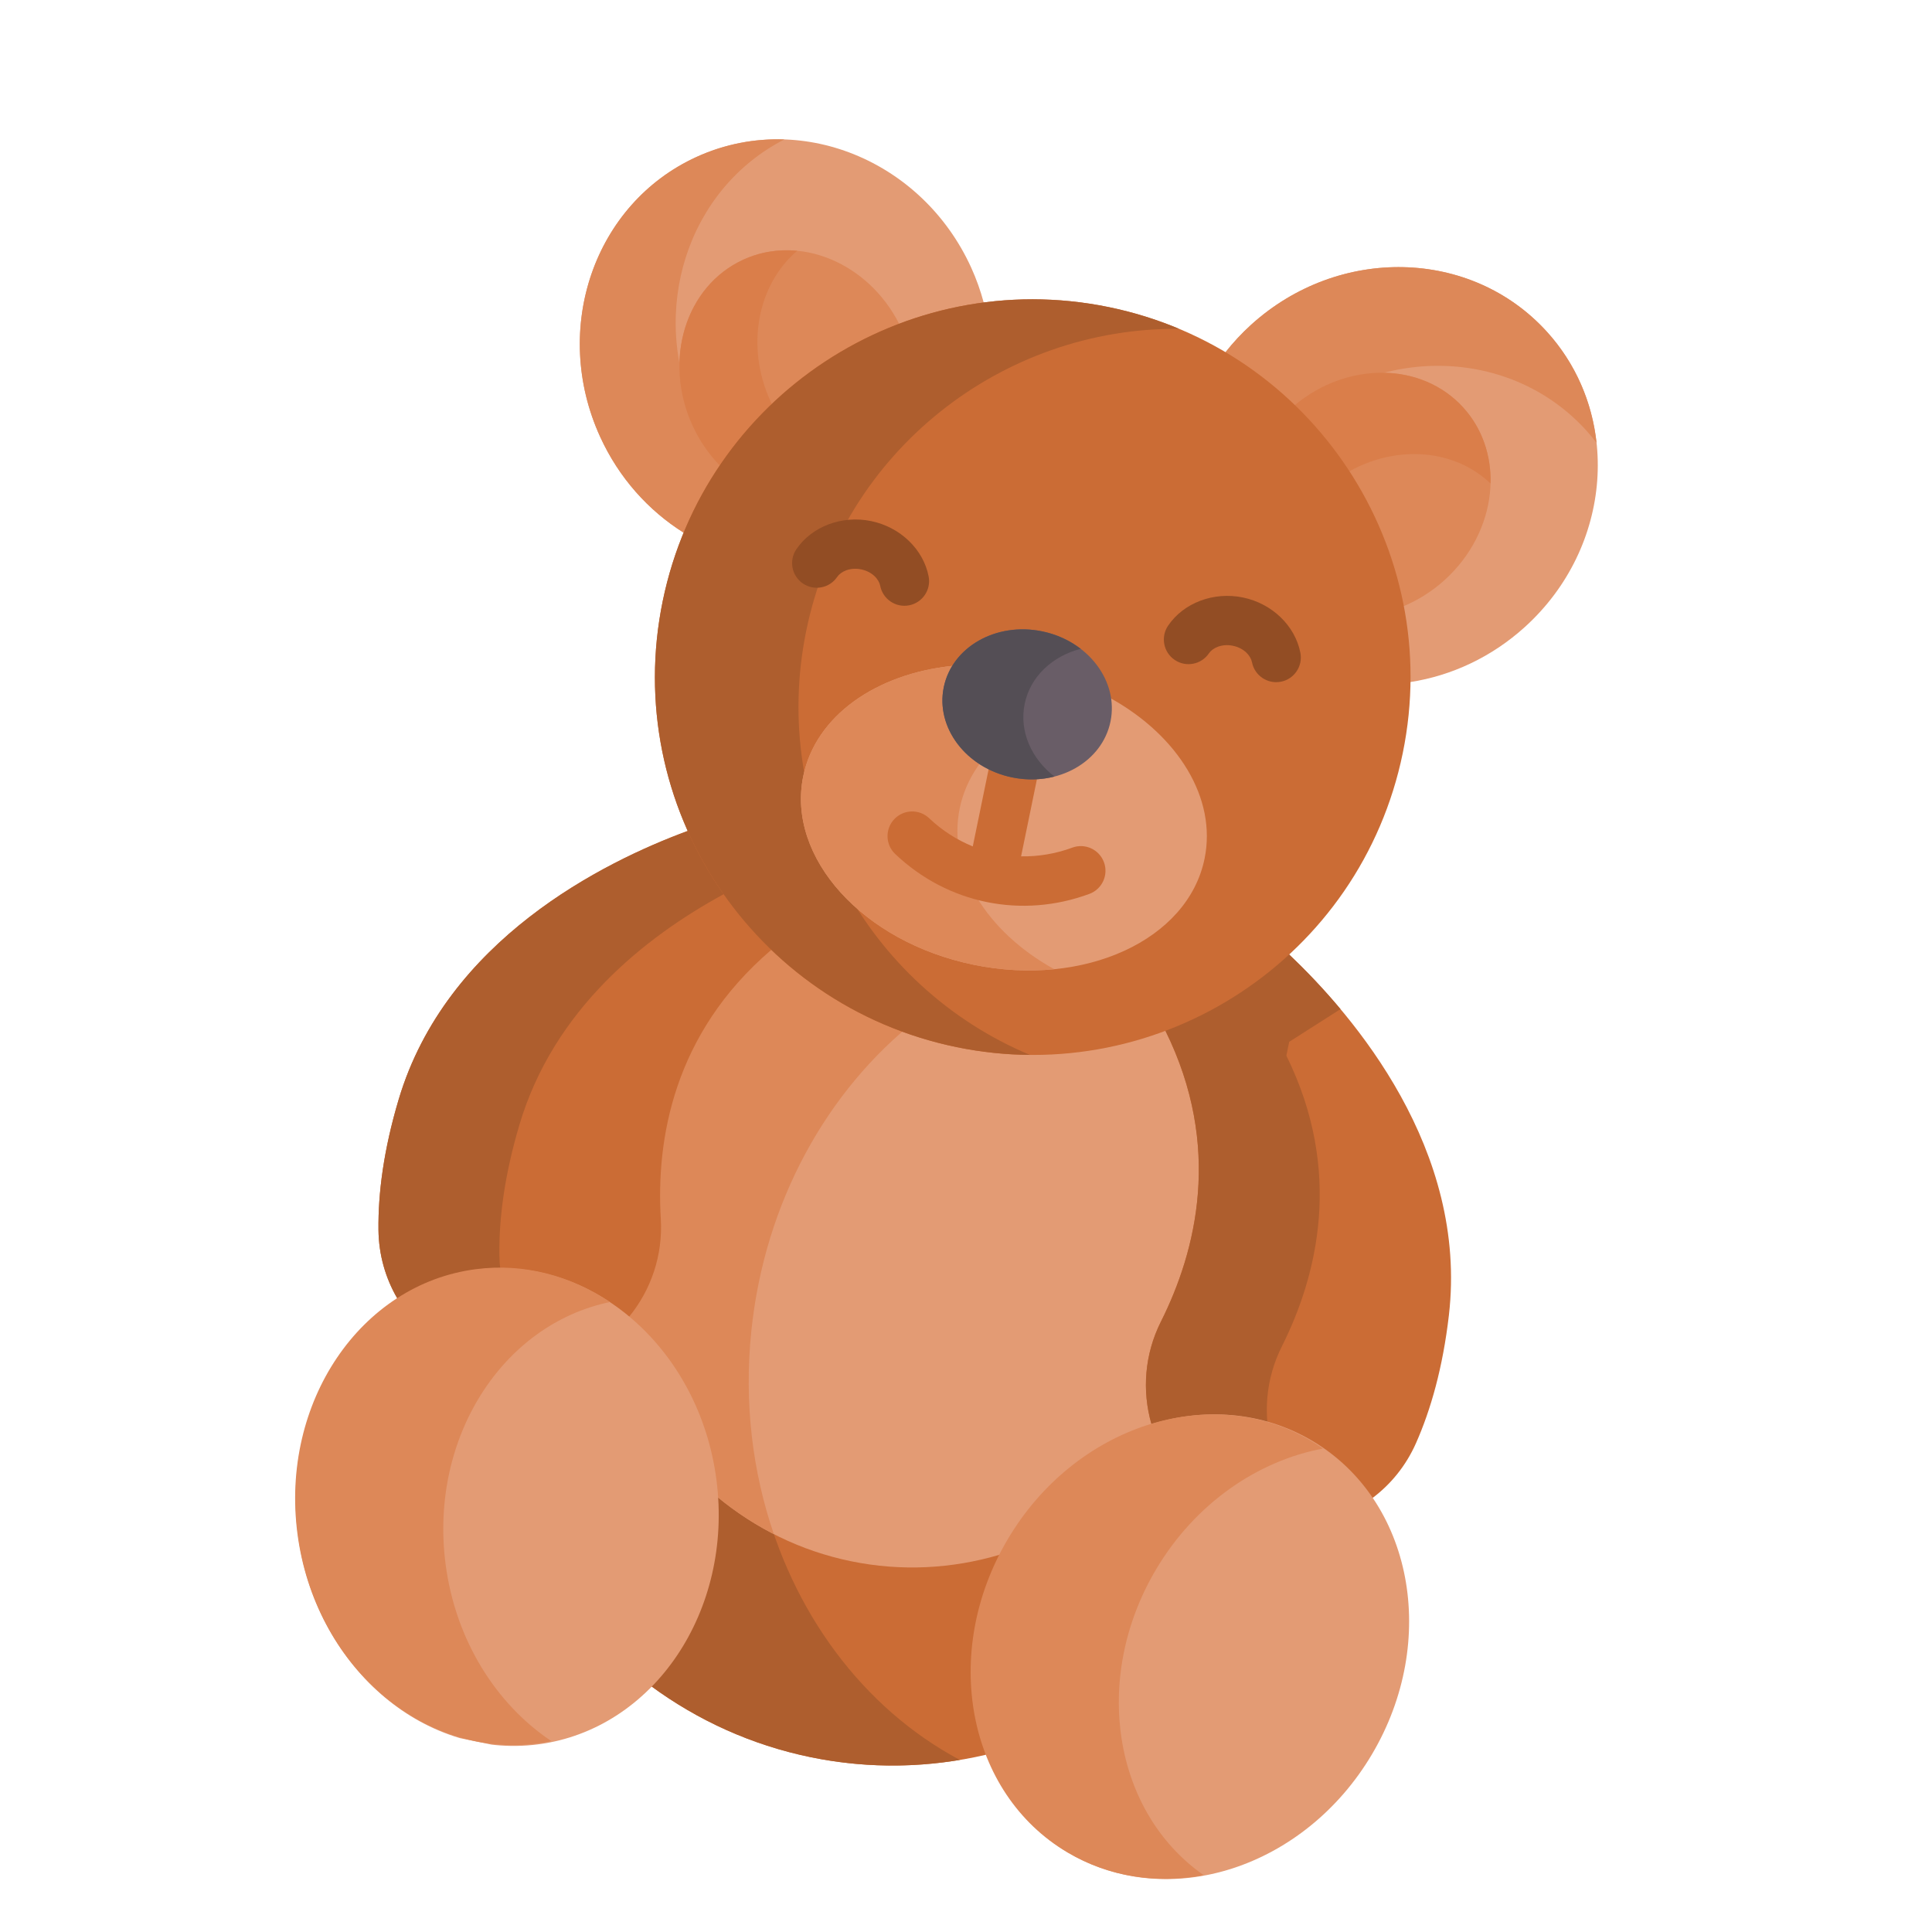 <svg width="180" height="180" viewBox="0 0 180 180" fill="none" xmlns="http://www.w3.org/2000/svg">
<g clip-path="url(#clip0)" filter="url(#filter0_d)">
<path d="M64.894 10.621C74.439 6.264 85.892 10.874 90.477 20.917C90.966 21.991 91.352 23.083 91.649 24.182L91.329 25.739L64.851 45.867L63.694 45.629C60.425 43.575 57.667 40.533 55.914 36.694C51.33 26.651 55.35 14.977 64.894 10.621Z" fill="#E39B74"/>
<path d="M64.846 34.698C60.384 24.923 64.076 13.606 73.076 8.992C70.327 8.898 67.537 9.414 64.894 10.621C55.35 14.977 51.33 26.651 55.914 36.694C57.666 40.533 60.425 43.575 63.694 45.628L64.85 45.866L70.174 41.819C67.983 39.931 66.14 37.533 64.846 34.698Z" fill="#DD8858"/>
<path d="M69.261 20.189C74.487 17.803 80.862 20.474 83.77 26.163L83.242 27.413L68.121 39.588L67.057 39.369C66.039 38.316 65.167 37.06 64.512 35.626C61.743 29.561 63.87 22.65 69.261 20.189Z" fill="#DD8858"/>
<path d="M71.778 33.366C69.437 28.236 70.598 22.501 74.275 19.365C72.585 19.201 70.869 19.455 69.262 20.189C63.87 22.65 61.744 29.562 64.512 35.626C65.167 37.061 66.039 38.317 67.057 39.37L68.121 39.588L73.072 35.602C72.582 34.914 72.145 34.17 71.778 33.366Z" fill="#DA7E4A"/>
<path d="M144.113 26.899C137.061 19.132 124.717 18.852 116.544 26.274C115.671 27.067 114.886 27.919 114.179 28.812L113.859 30.369L130.256 59.306L131.412 59.544C135.226 58.946 138.96 57.238 142.085 54.401C150.258 46.979 151.167 34.666 144.113 26.899Z" fill="#E39B74"/>
<path d="M120.215 35.471C128.388 28.05 140.731 28.33 147.784 36.097C148.125 36.472 148.441 36.862 148.745 37.257C148.335 33.492 146.806 29.864 144.114 26.899C137.061 19.132 124.718 18.852 116.544 26.274C115.671 27.067 114.886 27.918 114.179 28.812L113.859 30.368L118.051 37.765C118.705 36.961 119.422 36.191 120.215 35.471Z" fill="#DD8858"/>
<path d="M136.327 33.969C132.465 29.716 125.553 29.658 120.637 33.739L120.631 35.096L129.725 52.247L130.789 52.466C132.14 51.899 133.436 51.089 134.604 50.029C139.54 45.547 140.311 38.357 136.327 33.969Z" fill="#DD8858"/>
<path d="M138.869 41.046C138.937 38.456 138.109 35.932 136.327 33.969C132.465 29.716 125.553 29.658 120.638 33.739L120.631 35.096L123.851 41.167C128.551 37.398 134.984 37.342 138.869 41.046Z" fill="#DA7E4A"/>
<path d="M93.55 139.998L66.673 134.475L60.304 151.909L60.64 153.076C64.986 156.271 70.006 158.578 75.539 159.715C81.072 160.852 86.595 160.711 91.849 159.488L92.534 157.906L93.55 139.998Z" fill="#CB6C35"/>
<path d="M71.05 135.374L66.673 134.475L60.304 151.909L60.64 153.076C64.986 156.271 70.006 158.578 75.539 159.715C80.228 160.679 84.91 160.721 89.427 159.968C80.43 155.182 73.736 146.188 71.05 135.374Z" fill="#AE5E2E"/>
<path d="M109.316 91.199C109.316 91.199 97.254 93.88 89.399 92.266C81.544 90.652 71.752 83.324 71.752 83.324L61.432 96.449L56.849 118.756L65.504 134.657L66.838 135.466C70.373 138.391 74.583 140.491 79.29 141.458C83.998 142.425 88.696 142.156 93.097 140.862L94.767 140.696L108.431 129.241L113.162 106.218L109.316 91.199Z" fill="#E39B74"/>
<path d="M69.998 120.026C71.242 107.93 77.108 97.582 85.361 91.04C78.549 88.409 71.752 83.324 71.752 83.324L61.432 96.449L56.849 118.756L65.504 134.657L66.838 135.466C68.455 136.804 70.216 137.967 72.099 138.931C70.112 133.14 69.311 126.701 69.998 120.026Z" fill="#DD8858"/>
<path d="M71.861 84.494L71.754 83.324L65.181 73.644L64.073 73.417C56.227 76.309 41.577 83.561 37.143 98.435C35.734 103.158 35.223 107.188 35.261 110.59C35.288 112.932 35.927 115.09 37.004 116.947L38.511 117.257L57.772 118.831L58.626 118.661C60.654 116.173 61.768 112.957 61.565 109.564C61.127 102.23 62.705 92.318 71.861 84.494Z" fill="#CB6C35"/>
<path d="M134.99 118.541C136.78 103.123 126.177 90.682 120.108 84.931L118.491 84.599L108.847 90.751L108.582 92.039C113.911 102.84 111.453 112.571 108.158 119.138C106.633 122.177 106.388 125.57 107.272 128.658L108.186 129.55L126.69 135.377L127.817 135.608C129.54 134.327 130.977 132.595 131.926 130.453C133.303 127.342 134.422 123.436 134.99 118.541Z" fill="#CB6C35"/>
<path d="M64.856 73.578L64.072 73.417C56.227 76.309 41.577 83.561 37.142 98.435C35.734 103.158 35.222 107.188 35.261 110.59C35.288 112.932 35.926 115.09 37.004 116.947L38.511 117.257L47.632 118.002C46.946 116.452 46.547 114.736 46.526 112.904C46.487 109.503 46.999 105.472 48.407 100.75C51.586 90.088 60.012 83.344 67.419 79.313L67.58 78.531L64.856 73.578Z" fill="#AE5E2E"/>
<path d="M107.272 128.657L107.899 129.269L119.164 131.584L118.537 130.972C117.654 127.885 117.899 124.491 119.423 121.452C122.718 114.885 125.176 105.155 119.848 94.353L120.112 93.065L124.891 90.017C123.193 87.989 121.526 86.275 120.108 84.93L118.491 84.598L108.847 90.75L108.582 92.039C113.911 102.84 111.453 112.571 108.158 119.137C106.633 122.176 106.389 125.57 107.272 128.657Z" fill="#AE5E2E"/>
<path d="M89.134 93.56C108.173 97.472 126.779 85.209 130.691 66.17C134.603 47.131 122.341 28.525 103.301 24.613C84.262 20.7 65.656 32.963 61.744 52.002C57.831 71.042 70.094 89.648 89.134 93.56Z" fill="#CB6C35"/>
<path d="M75.119 54.751C78.561 38 93.377 26.497 109.856 26.637C107.78 25.767 105.59 25.082 103.302 24.612C84.263 20.7 65.657 32.963 61.744 52.002C57.832 71.041 70.095 89.647 89.134 93.56C91.423 94.03 93.704 94.264 95.956 94.283C80.757 87.915 71.677 71.502 75.119 54.751Z" fill="#AE5E2E"/>
<path d="M50.123 158.519C60.892 157.12 68.336 146.087 66.75 133.876C65.163 121.665 55.147 112.9 44.378 114.299C33.609 115.698 26.165 126.731 27.752 138.942C29.338 151.153 39.355 159.918 50.123 158.519Z" fill="#E39B74"/>
<path d="M127.825 159.44C134.097 148.844 131.607 135.77 122.263 130.237C112.918 124.705 100.257 128.81 93.984 139.406C87.712 150.002 90.202 163.077 99.546 168.609C108.891 174.141 121.552 170.036 127.825 159.44Z" fill="#E39B74"/>
<path d="M41.512 141.71C39.993 130.006 46.778 119.391 56.83 117.309C53.163 114.851 48.813 113.665 44.33 114.247C33.567 115.644 26.126 126.669 27.71 138.873C29.294 151.077 39.302 159.838 50.065 158.441C50.506 158.384 50.938 158.305 51.368 158.216C46.231 154.774 42.436 148.83 41.512 141.71Z" fill="#DD8858"/>
<path d="M107.693 142.242C111.35 136.063 117.18 132.097 123.258 130.959C122.899 130.708 122.532 130.465 122.15 130.238C112.81 124.711 100.157 128.815 93.89 139.406C87.623 149.996 90.113 163.063 99.453 168.59C103.343 170.893 107.808 171.519 112.147 170.706C103.731 164.829 101.682 152.399 107.693 142.242Z" fill="#DD8858"/>
<path d="M103.523 61.083L88.717 58.041C81.643 58.78 75.996 62.674 74.836 68.321C73.279 75.899 80.386 83.762 90.712 85.884C101.036 88.005 110.669 83.582 112.226 76.004C113.386 70.357 109.733 64.553 103.523 61.083Z" fill="#E39B74"/>
<path d="M89.414 71.317C90.575 65.669 96.221 61.776 103.296 61.036L88.717 58.041C81.643 58.78 75.996 62.674 74.836 68.321C73.279 75.899 80.386 83.762 90.712 85.884C93.297 86.415 95.84 86.535 98.223 86.299C91.948 82.836 88.247 76.997 89.414 71.317Z" fill="#DD8858"/>
<path d="M99.901 74.972C98.351 75.545 96.735 75.812 95.132 75.784L96.891 67.224C97.146 65.981 96.346 64.766 95.103 64.511C93.86 64.256 92.646 65.056 92.39 66.299L90.631 74.859C89.147 74.253 87.767 73.37 86.568 72.232C85.648 71.359 84.194 71.397 83.32 72.317C82.447 73.238 82.485 74.692 83.405 75.566C88.307 80.217 95.196 81.609 101.494 79.282C102.684 78.843 103.293 77.521 102.853 76.331C102.413 75.141 101.092 74.532 99.901 74.972Z" fill="#CB6C35"/>
<path d="M121.154 56.823C120.666 54.296 118.511 52.223 115.792 51.664C113.073 51.106 110.275 52.161 108.83 54.29C108.118 55.34 108.391 56.769 109.441 57.481C110.491 58.194 111.92 57.921 112.633 56.87C112.967 56.378 113.808 55.948 114.867 56.165C115.926 56.383 116.53 57.11 116.643 57.694C116.884 58.94 118.088 59.755 119.335 59.514C120.58 59.274 121.395 58.069 121.154 56.823Z" fill="#924D24"/>
<path d="M81.156 44.547C78.437 43.989 75.639 45.044 74.195 47.173C73.482 48.223 73.756 49.652 74.806 50.364C75.856 51.076 77.284 50.803 77.997 49.753C78.331 49.261 79.173 48.83 80.232 49.048C81.291 49.266 81.894 49.993 82.007 50.577C82.248 51.823 83.452 52.638 84.699 52.397C85.945 52.156 86.76 50.951 86.519 49.706C86.03 47.179 83.875 45.106 81.156 44.547Z" fill="#924D24"/>
<path d="M94.297 68.429C98.587 69.311 102.691 66.979 103.463 63.221C104.235 59.463 101.383 55.703 97.093 54.821C92.803 53.94 88.7 56.271 87.928 60.029C87.156 63.787 90.007 67.548 94.297 68.429Z" fill="#695D67"/>
<path d="M95.467 61.578C95.993 59.019 98.064 57.122 100.687 56.45C99.683 55.677 98.462 55.102 97.094 54.821C92.804 53.939 88.7 56.271 87.928 60.029C87.156 63.787 90.008 67.548 94.297 68.429C95.666 68.71 97.014 68.663 98.243 68.349C96.097 66.697 94.941 64.137 95.467 61.578Z" fill="#544E55"/>
</g>
<defs>
<filter id="filter0_d" x="-4" y="0" width="187.775" height="187.775" filterUnits="userSpaceOnUse" color-interpolation-filters="sRGB">
<feFlood flood-opacity="0" result="BackgroundImageFix"/>
<feColorMatrix in="SourceAlpha" type="matrix" values="0 0 0 0 0 0 0 0 0 0 0 0 0 0 0 0 0 0 127 0" result="hardAlpha"/>
<feOffset dy="4"/>
<feGaussianBlur stdDeviation="2"/>
<feComposite in2="hardAlpha" operator="out"/>
<feColorMatrix type="matrix" values="0 0 0 0 0 0 0 0 0 0 0 0 0 0 0 0 0 0 0.25 0"/>
<feBlend mode="normal" in2="BackgroundImageFix" result="effect1_dropShadow"/>
<feBlend mode="normal" in="SourceGraphic" in2="effect1_dropShadow" result="shape"/>
</filter>
<clipPath id="clip0">
<rect width="152.247" height="152.247" fill="white" transform="translate(30.645) rotate(11.612)"/>
</clipPath>
</defs>
</svg>
